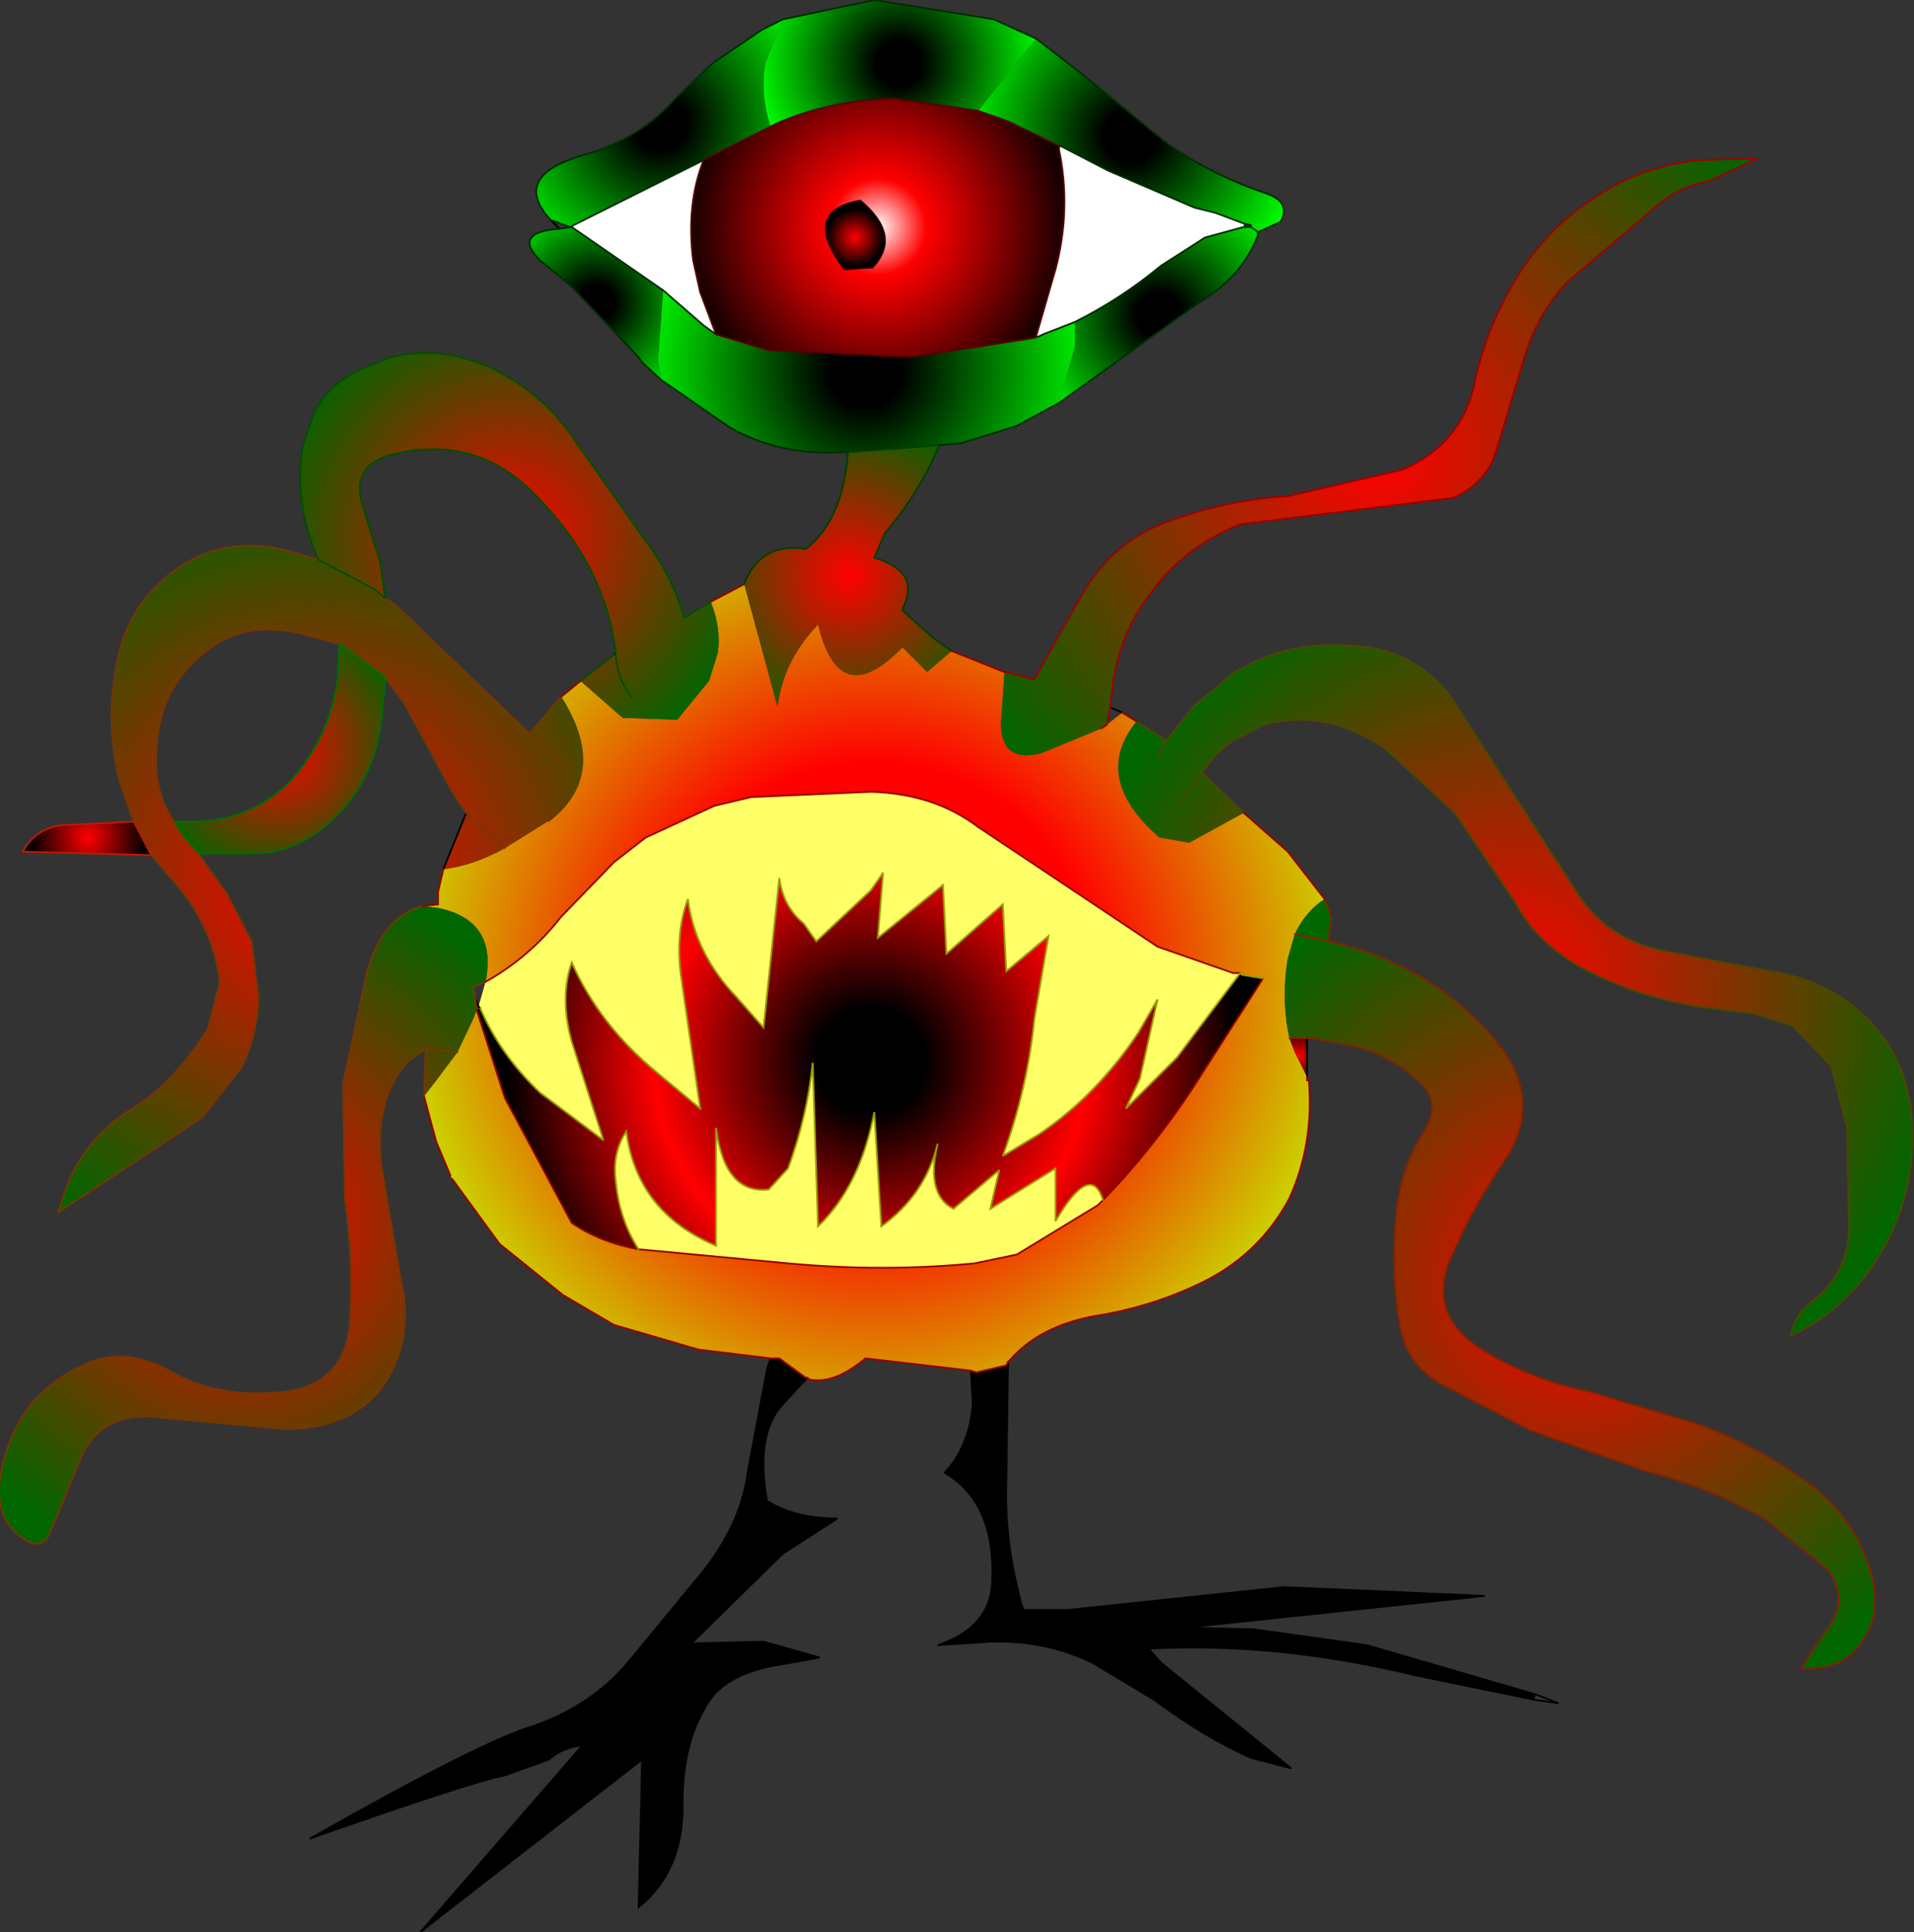 <svg xmlns="http://www.w3.org/2000/svg" viewBox="0 0 54.4 54.9" width="54.4" height="54.9"><rect x="0" y="0" width="54.4" height="54.9" fill="#333333" stroke="none"/><defs><radialGradient gradientUnits="userSpaceOnUse" r="819.2" cx="0" cy="0" spreadMethod="pad" gradientTransform="matrix(.005 0 0 .005 25.55 1.8)" id="a"><stop offset=".157"/><stop offset="1" stop-color="#0f0"/></radialGradient><radialGradient gradientUnits="userSpaceOnUse" r="819.2" cx="0" cy="0" spreadMethod="pad" gradientTransform="matrix(.006 0 0 .006 32.15 3.85)" id="b"><stop offset=".157"/><stop offset="1" stop-color="#0f0"/></radialGradient><radialGradient gradientUnits="userSpaceOnUse" r="819.2" cx="0" cy="0" spreadMethod="pad" gradientTransform="matrix(.007 0 0 .007 24.95 6.45)" id="c"><stop offset="0" stop-color="#fff"/><stop offset=".239" stop-color="#f00"/><stop offset="1"/></radialGradient><radialGradient gradientUnits="userSpaceOnUse" r="819.2" cx="0" cy="0" spreadMethod="pad" gradientTransform="matrix(.005 0 0 .005 32.95 8.95)" id="d"><stop offset=".157"/><stop offset="1" stop-color="#0f0"/></radialGradient><radialGradient gradientUnits="userSpaceOnUse" r="819.2" cx="0" cy="0" spreadMethod="pad" gradientTransform="matrix(.016 0 0 .016 43.05 28.1)" id="e"><stop offset="0" stop-color="#f00"/><stop offset=".957" stop-color="#060"/></radialGradient><radialGradient gradientUnits="userSpaceOnUse" r="819.2" cx="0" cy="0" spreadMethod="pad" gradientTransform="matrix(.008 0 0 .008 24.6 10.55)" id="f"><stop offset=".157"/><stop offset="1" stop-color="#0f0"/></radialGradient><radialGradient gradientUnits="userSpaceOnUse" r="819.2" cx="0" cy="0" spreadMethod="pad" gradientTransform="matrix(.006 0 0 .006 24.1 16.35)" id="g"><stop offset="0" stop-color="#f00"/><stop offset=".957" stop-color="#060"/></radialGradient><radialGradient gradientUnits="userSpaceOnUse" r="819.2" cx="0" cy="0" spreadMethod="pad" gradientTransform="matrix(.016 0 0 .016 24.85 27.9)" id="h"><stop offset=".475" stop-color="#f00"/><stop offset="1" stop-color="#cc0"/></radialGradient><radialGradient gradientUnits="userSpaceOnUse" r="819.2" cx="0" cy="0" spreadMethod="pad" gradientTransform="matrix(.014 0 0 .014 24.75 30.15)" id="i"><stop offset=".133"/><stop offset=".537" stop-color="#f00"/><stop offset=".906"/></radialGradient><radialGradient gradientUnits="userSpaceOnUse" r="819.2" cx="0" cy="0" spreadMethod="pad" gradientTransform="matrix(.016 0 0 .016 44.9 36.5)" id="j"><stop offset="0" stop-color="#f00"/><stop offset=".957" stop-color="#060"/></radialGradient><radialGradient gradientUnits="userSpaceOnUse" r="819.2" cx="0" cy="0" spreadMethod="pad" gradientTransform="matrix(.001 0 0 .001 36.9 30)" id="k"><stop offset="0" stop-color="#f00"/><stop offset="1"/></radialGradient><radialGradient gradientUnits="userSpaceOnUse" r="819.2" cx="0" cy="0" spreadMethod="pad" gradientTransform="matrix(.004 0 0 .004 16.95 8.6)" id="l"><stop offset=".157"/><stop offset="1" stop-color="#0f0"/></radialGradient><radialGradient gradientUnits="userSpaceOnUse" r="819.2" cx="0" cy="0" spreadMethod="pad" gradientTransform="matrix(.006 0 0 .006 18.75 3.5)" id="m"><stop offset=".157"/><stop offset="1" stop-color="#0f0"/></radialGradient><radialGradient gradientUnits="userSpaceOnUse" r="819.2" cx="0" cy="0" spreadMethod="pad" gradientTransform="matrix(.001 0 0 .001 24.3 6.75)" id="n"><stop offset="0" stop-color="#f00"/><stop offset="1"/></radialGradient><radialGradient gradientUnits="userSpaceOnUse" r="819.2" cx="0" cy="0" spreadMethod="pad" gradientTransform="matrix(.015 0 0 .015 9.1 24.95)" id="o"><stop offset="0" stop-color="#f00"/><stop offset=".957" stop-color="#060"/></radialGradient><radialGradient gradientUnits="userSpaceOnUse" r="819.2" cx="0" cy="0" spreadMethod="pad" gradientTransform="matrix(.002 0 0 .002 2.5 23.8)" id="p"><stop offset="0" stop-color="#f00"/><stop offset="1"/></radialGradient><radialGradient gradientUnits="userSpaceOnUse" r="819.2" cx="0" cy="0" spreadMethod="pad" gradientTransform="matrix(.005 0 0 .005 7.9 21.3)" id="q"><stop offset="0" stop-color="#f00"/><stop offset=".957" stop-color="#060"/></radialGradient><radialGradient gradientUnits="userSpaceOnUse" r="819.2" cx="0" cy="0" spreadMethod="pad" gradientTransform="matrix(.009 0 0 .009 14.5 15.35)" id="r"><stop offset="0" stop-color="#f00"/><stop offset=".957" stop-color="#060"/></radialGradient><radialGradient gradientUnits="userSpaceOnUse" r="819.2" cx="0" cy="0" spreadMethod="pad" gradientTransform="matrix(.013 0 0 .013 6.9 34.8)" id="s"><stop offset="0" stop-color="#f00"/><stop offset=".957" stop-color="#060"/></radialGradient><radialGradient gradientUnits="userSpaceOnUse" r="819.2" cx="0" cy="0" spreadMethod="pad" gradientTransform="matrix(.017 0 0 .017 39.15 12.95)" id="t"><stop offset="0" stop-color="#f00"/><stop offset=".957" stop-color="#060"/></radialGradient></defs><path d="M28.65 38.7l-.05 3.5q-.05 1.65.45 3.45l.05.1h1.25l6.15-.65 5.7.25-8.5.9 1.95.05 3.2.45 4.8 1.4-.05.15-3.4-.7q-3.95-.95-7.55-.75l.35.4 3.7 3-1.15-.3q-1.35-.6-2.75-1.65l-1.75-1.05q-1.35-.65-2.9-.6l-1.5.1q1.5-.5 1.55-1.8.1-2.25-1.35-3.1.7-.75.8-1.95l-.05-.9h.15l.85-.2.05-.1m-5.75.5l-.6.65q-.85.85-.5 2.8.8.5 2 .5l-1.55 1-2.6 2.55 2.05-.05 1.6.45-1.1.2q-1.7.25-2.2 1.3-.6 1.05-.6 2.6.05 1.95-1.25 3l.1-4.2-6.3 4.9 4.6-5.3q-.55.05-.95.4l-1.25.45q-.85.15-5.55 1.8 4.85-2.75 6.35-3.2 1.6-.55 2.65-1.75l2.1-2.55q1.15-1.4 1.35-2.9l.55-2.95.1-.3h.25l.75.55v.05"/><path fill="#f60" d="M22.9 39.2v-.05h.05l-.05.05"/><path fill="#fff" d="M30.15 4.15l1.35.7 2.45 1.05.6.15.8.3v.1l-1.1.3-1.25.8q-1.15.95-2.45 1.6l-.9.35-.1.05-.15.05.05-.05.55-1.9q.45-1.7.1-3.4l.05-.1m-9.8 5.35L20 9.25l-1.15-1-2.6-1.8h-.05l3-1.5.8-.4q-.5 1.25-.3 2.85l.2.9.45 1.2"/><path fill="#ff6" d="M13.8 27.9q1.25-.7 2.15-1.85l1.5-1.55.9-.7 1.95-.9 1.05-.25 3.4-.15q1.8.05 3.05 1l5.1 3.4 2.15.75h.2l-1.8 2.4L32 31.5l.4-.85.5-2.25-.55.95q-1.2 1.8-2.85 2.9l-1 .6q.7-1.9.9-3.9l.4-2.35-1.2 1-.1-1.9-1.6 1.4-.1-1.95-1.85 1.5.15-1.85-.35.5-1.55 1.45-.35-.5q-.6-.5-.7-1.3l-.45 4.25-.75-.85q-1.2-1.25-1.4-2.8-.35.95-.2 2.15l.55 3.8-1.2-1q-1.65-1.35-2.45-3.15-.35 1 0 2.25l.9 2.8-1.8-1.35q-1.15-1.1-1.7-2.4l-.05-.05.2-.7m17.55 6.2l-.15.15-2.3 1.4-1.2.25q-2.6.25-5.3 0l-4.25-.4q-.55-.85-.65-1.95-.1-.8.3-1.4.3 2.3 2.55 3.25v-3.35q.25 1.9 1.5 1.75l.55-.6q.55-1.5.7-3l.15 4.65q1.2-1.15 1.6-3.25l.2 3.25q1.25-.9 1.6-2.35-.35 1.45.45 1.85l1.3-1.1-.25 1.1L30 33.2v1.5q1-1.7 1.35-.6"/><path fill="url(#a)" d="M22.25.55l2.6-.55 3.4.55 1.2.55-1.65 2.05-2.4-.35q-1.8.05-3.3.7l-.2.1q-.3-.9-.15-1.8l.5-1.25"/><path fill="url(#b)" d="M29.45 1.1l1.3 1 2.45 2q1.3.9 2.8 1.4.7.25.4.8l-.65.3-.05-.05-.15-.1V6.4l-.2-.05-.8-.3-.6-.15-2.45-1.05-1.35-.7h-.05l-1.45-.7-.85-.3 1.65-2.05"/><path fill="url(#c)" d="M29.4 9.6l-3.55.55-4-.2-1.5-.45-.45-1.2-.2-.9q-.2-1.6.3-2.85l1.9-.95.2-.1q1.5-.65 3.3-.7l2.4.35.85.3 1.45.7v.1q.35 1.7-.1 3.4l-.55 1.9-.05.05m-4.6-2q.85-.9-.35-1.9-1.7.3-.45 1.95l.8-.05"/><path fill="url(#d)" d="M35.75 6.6v.1q-.45 1.15-1.6 1.85l-4.05 2.9.45-1.6v-.7q1.3-.65 2.45-1.6l1.25-.8 1.1-.3h.2l.15.1.05.05"/><path fill="url(#e)" d="M32.3 20.5l.85.55.8-1 1.15-.95q1.5-.9 3.3-.75 1.7.05 2.8 1.4l3.55 5.5q.9 1.5 2.7 1.8l3.4.65q1.7.45 2.65 1.75t.85 3.2q-.1 1.75-1.05 3.2-.95 1.45-2.4 2.1.1-.6.7-1.05 1-.8.95-2.2l-.05-2.65-.45-1.75-1.1-1.15-1.1-.35-1.6-.2q-1.55-.25-2.9-.9-1.6-.75-2.25-2l-1.75-2.6-1.95-1.8q-1.7-1.2-3.5-.7l-.95.5-.4.35-.4.5 1.2 1.15-1.55.85-.85-.15q-1.95-1.7-.65-3.3m1.2 2.35l.65-.9-.65.9m-.6-1.35l.25-.45-.25.45"/><path fill="url(#f)" d="M24.1 12.85h-.2q-1.75.1-3.15-.7L18.8 10.8l-.1-.55.15-2 1.15 1 .35.25 1.5.45 4 .2 3.55-.55.15-.05.1-.05.9-.35v.7l-.45 1.6-1.2.65-1.6.5-.6.05-2.6.2"/><path fill="url(#g)" d="M24.1 12.85l2.6-.2q-.6 1.4-1.55 2.5l-.3.7q1.35.4.8 1.45v.05l.9.8.5.35-.7.6-.7-.7q-1.8 1.85-2.4-.65-1 1.05-1.15 2.35l-.95-3.5q.45-1.2 1.75-1 1.05-.8 1.2-2.75"/><path fill="url(#h)" d="M31.9 20.25l.4.25q-1.3 1.6.65 3.3l.85.15 1.55-.85 1.25 1.1 1.05 1.35q-.55.35-.85 1l-.2.7-.05.35q-.1 1.05.1 1.9l.15.4.35.7v.1h.05q.15 1.8-.55 3.35-.8 1.5-2.3 2.3-1.35.7-2.95 1-1.75.25-2.65 1.25l-.1.1-.05.1-.85.2-.15-.05-3-.35q-.9.75-1.6.6l-.05-.05h-.05l-.75-.55h-.25l-2.05-.25-2.4-.7L16 36.8l-1.8-1.45-1.35-1.85-.05-.1-.4-.95-.35-1.3.35-.45.6-.8.45-.95.1-.25.8 2.5 1.9 3.55q.8.55 1.9.75l4.25.4q2.7.25 5.3 0l1.2-.25 2.3-1.4.15-.15q1.6-1.65 2.85-3.65l1.7-2.65-.6-.1-.05-.05h-.2l-2.15-.75-5.1-3.4q-1.25-.95-3.05-1l-3.4.15-1.05.25-1.95.9-.9.7-1.5 1.55q-.9 1.15-2.15 1.85.35-1.75-1.35-2.1l-.45-.05.45-.05v-.35l.15-.65q.85-.1 1.75-.6l1.2-.75h.05q1.75-1.35.35-3.55l.55-.45 1.2 1.05 1.55.05.9-1.1.25-.8q.1-.7-.2-1.45l.95-.5.95 3.5q.15-1.3 1.15-2.35.6 2.5 2.4.65l.7.7.7-.6 1.5.6-.1 1.45q0 1.15 1.15.85l1.7-.7.15-.1.45-.35"/><path fill="url(#i)" d="M13.65 28.65q.55 1.3 1.7 2.4l1.8 1.35-.9-2.8q-.35-1.25 0-2.25.8 1.8 2.45 3.15l1.2 1-.55-3.8q-.15-1.2.2-2.15.2 1.55 1.4 2.8l.75.85.45-4.25q.1.8.7 1.3l.35.5 1.55-1.45.35-.5-.15 1.85 1.85-1.5.1 1.95 1.6-1.4.1 1.9 1.2-1-.4 2.35q-.2 2-.9 3.9l1-.6q1.65-1.1 2.85-2.9l.55-.95-.5 2.25-.4.85 1.45-1.45 1.8-2.4.05.05.6.1-1.7 2.65q-1.25 2-2.85 3.65Q31 33 30 34.7v-1.5l-1.85 1.15.25-1.1-1.3 1.1q-.8-.4-.45-1.85-.35 1.45-1.6 2.35l-.2-3.25q-.4 2.1-1.6 3.25l-.15-4.65q-.15 1.5-.7 3l-.55.6q-1.25.15-1.5-1.75v3.35q-2.25-.95-2.55-3.25-.4.6-.3 1.4.1 1.1.65 1.95-1.1-.2-1.9-.75l-1.9-3.55-.8-2.5.1-.05"/><path fill="url(#j)" d="M37.65 25.55l.2.55-.1.65q1.2.25 2.35.85 1.55.85 2.55 2.15 1.15 1.5.2 3.1-.9 1.3-1.5 2.65-.9 1.75.7 2.8 1.4.9 3.15 1.25l3.15.95q1.6.6 3.05 1.65 1.4 1.05 1.8 2.65.35 1.45-.7 2.3-.5.35-1.3.3l.65-1q.75-.9.1-1.8l-1.8-1.45q-1.6-.9-3.4-1.35l-3.25-1.15-2.6-1.35q-.9-.55-1.1-1.55-.25-1.35-.15-2.8.05-1.6.8-2.75.5-.8 0-1.35-.8-.8-1.85-1.1l-1.3-.25h-.65q-.2-.85-.1-1.9l.05-.35.2-.7q.3-.65.85-1m.1 1.2l-.95-.2.95.2"/><path fill="url(#k)" d="M37.15 29.5v1.1l-.35-.7-.15-.4h.5"/><path fill="url(#l)" d="M18.8 10.8l-.55-.5-.1-.15L16.2 8.1l-.85-.7q-.8-.8.55-.9l.35-.05 2.6 1.8-.15 2 .1.55"/><path fill="url(#m)" d="M15.65 6.25Q14.5 5 16.6 4.4q1.6-.45 2.6-1.6l1.05-1 1.4-.95.6-.3-.5 1.25q-.15.9.15 1.8l-1.9.95-.8.4-3 1.5-.55-.2"/><path fill="url(#n)" d="M24.8 7.6l-.8.05Q22.75 6 24.45 5.7q1.2 1 .35 1.9"/><path fill="url(#o)" d="M12.6 24.7l.65-1.6-.4-.6L11.5 20l-.55-.75-1.3-.95-1.1-.3Q7 17.65 6 18.4q-1.7 1.2-1.55 3.5.05.8.5 1.45l.3.45.4.45.05.1.75 1.05.7 1.35.2 1.6q-.05 1.15-.5 2l-1.1 1.4-4.1 2.7.2-.6q.55-1.55 2-2.4 1.1-.7 2.05-2.2l.35-1.35q-.2-1.6-1.35-2.9l-.6-.7-.5-.95-.4-1.15q-.4-1.6-.1-3.25.3-1.8 1.75-2.8 1.45-1 3.3-.45l.7.2 1.6.85.3.25.3.2 3.8 3.65.9-1.05q1.4 2.2-.35 3.55h-.05l-1.2.75q-.9.5-1.75.6m.65-1.6l1.1 1-1.1-1m2.7-1.4l-.9-.85.9.85"/><path fill="url(#p)" d="M4.3 24.3l-3.65-.1q.35-.65 1.1-.75l2.05-.1.5.95"/><path fill="url(#q)" d="M10.95 19.25l-.1 1.1q-.2 1.8-1.35 2.9-1.05 1-2.3 1H5.65l-.4-.45-.3-.45h.3q1.85.05 3.05-1.2 1.1-1.25 1.3-2.9l.05-.95 1.3.95"/><path fill="url(#r)" d="M9.05 15.9q-.7-1.55-.45-3.2l.3-.9q.45-1 1.7-1.45l.5-.2q1.4-.35 2.85.3 1.55.75 2.45 2.15l1.9 2.7q.75.95 1.15 2.25l.75-.45q.3.75.2 1.45l-.25.8-.9 1.1-1.55-.05-1.2-1.05.95-.75.05.05v-.1q-.3-2.5-2.3-4.5-1.65-1.7-4-1.15-1.25.3-.9 1.45l.5 1.6.15 1.05-.3-.25-1.6-.85m8.9 3.9q-.4-.5-.45-1.15.05.65.45 1.15"/><path fill="url(#s)" d="M12.05 31.15l.05-1.35-.5.35q-1 1.1-.75 3.05l.55 3.2q.4 1.75-.6 3.1-.95 1.15-2.8 1.1l-3.25-.3q-1.95-.3-2.5 1.25L1.4 43.6q-.2.4-.6.2-1.3-.7-.55-2.75.55-1.5 2-2.2l.2-.1q1.15-.5 2.45.25 1.35.75 3.15.55 1.8-.2 1.9-2.05.1-1.75-.15-3.45l-.05-3.25.7-3.25q.45-1.5 1.55-1.8l.45.05q1.7.35 1.35 2.1l-.35.15.05.2v.1l.05.35-.1.25-.45.95-.6.8-.35.45m.05-1.35l.9.1-.9-.1"/><path fill="url(#t)" d="M28.55 19.1h.05l.8.2 1.35-2.4q.9-1.55 2.5-2.1 1.65-.6 3.35-.7l3.25-.75q1.65-.7 2.05-2.4.3-1.55 1.2-3.05.85-1.4 2.25-2.3 1.3-.9 3-1.05l1.6-.05-1.4.65q-.8.15-1.4.65L44.5 8.05q-.85.95-1.2 2.2l-.8 2.65q-.3.85-1.2 1.25l-6.05.75q-1.6.65-2.5 1.9-.85 1.05-1.1 2.5l-.1.8-.1.5-.15.1-1.7.7q-1.15.3-1.15-.85l.1-1.45"/><path fill="none" stroke="#000" stroke-width=".05" stroke-linecap="round" stroke-miterlimit="3" d="M31.55 20.1l.35.15m5.25 9.25v1.1m-8.5 8.1l-.05 3.5q-.05 1.65.45 3.45l.05.1h1.25l6.15-.65 5.7.25-8.5.9 1.95.05 3.2.45 4.8 1.4.65.25-.7-.1-3.4-.7q-3.95-.95-7.55-.75l.35.4 3.7 3-1.15-.3q-1.35-.6-2.75-1.65l-1.75-1.05q-1.35-.65-2.9-.6l-1.5.1q1.5-.5 1.55-1.8.1-2.25-1.35-3.1.7-.75.8-1.95l-.05-.9v-.05m-4.65.2l-.05.05-.6.65q-.85.85-.5 2.8.8.5 2 .5l-1.55 1-2.6 2.55 2.05-.05 1.6.45-1.1.2q-1.7.25-2.2 1.3-.6 1.05-.6 2.6.05 1.95-1.25 3l.1-4.2-6.3 4.9 4.6-5.3q-.55.05-.95.4l-1.25.45q-.85.15-5.55 1.8 4.85-2.75 6.35-3.2 1.6-.55 2.65-1.75l2.1-2.55q1.15-1.4 1.35-2.9l.55-2.95.1-.3m-9.3-13.9l.65-1.6M15.9 6.5l-.25-.25M13.6 28.6l.05.05m2.6-22.2h-.05m1.25 12.15l.05-.05m-4 9.8l.1.25"/><path fill="none" stroke="#002D00" stroke-width=".05" stroke-linecap="round" stroke-miterlimit="3" d="M24.1 12.85h-.2q-1.75.1-3.15-.7L18.8 10.8l-.55-.5-.1-.15L16.2 8.1l-.85-.7q-.8-.8.55-.9l.35-.05 2.6 1.8m-3.2-2Q14.5 5 16.6 4.4q1.6-.45 2.6-1.6l1.05-1 1.4-.95.6-.3 2.6-.55 3.4.55 1.2.55 1.3 1 2.45 2q1.3.9 2.8 1.4.7.25.4.8l-.65.3v.1q-.45 1.15-1.6 1.85l-4.05 2.9-1.2.65-1.6.5-.6.05m3.45-8.5l1.35.7 2.45 1.05.6.15.8.3.2.05v.05l.15.1.05.05m-.4-.15l-1.1.3-1.25.8q-1.15.95-2.45 1.6l-.9.35-.1.05-.15.05m-9.05-.1L20 9.25l-1.15-1m16.5-1.8h.2m-5.45-2.3h.05M16.2 6.45l3-1.5.8-.4m-3.8 1.9l-.55-.2"/><path fill="none" stroke="#9B0000" stroke-width=".05" stroke-linecap="round" stroke-miterlimit="3" d="M28.55 19.1h.05l.8.2 1.35-2.4q.9-1.55 2.5-2.1 1.65-.6 3.35-.7l3.25-.75q1.65-.7 2.05-2.4.3-1.55 1.2-3.05.85-1.4 2.25-2.3 1.3-.9 3-1.05l1.6-.05-1.4.65q-.8.15-1.4.65L44.5 8.05q-.85.95-1.2 2.2l-.8 2.65q-.3.85-1.2 1.25l-6.05.75q-1.6.65-2.5 1.9-.85 1.05-1.1 2.5l-.1.8m-.1.5l.1-.5"/><path fill="none" stroke="#4E4600" stroke-width=".05" stroke-linecap="round" stroke-miterlimit="3" d="M32.3 20.5l.85.55.8-1 1.15-.95q1.5-.9 3.3-.75 1.7.05 2.8 1.4l3.55 5.5q.9 1.5 2.7 1.8l3.4.65q1.7.45 2.65 1.75t.85 3.2q-.1 1.75-1.05 3.2-.95 1.45-2.4 2.1.1-.6.7-1.05 1-.8.95-2.2l-.05-2.65-.45-1.75-1.1-1.15-1.1-.35-1.6-.2q-1.55-.25-2.9-.9-1.6-.75-2.25-2l-1.75-2.6-1.95-1.8q-1.7-1.2-3.5-.7l-.95.5-.4.35-.4.5 1.2 1.15m-1.2-1.15l-.65.9m-.35-1.8l-.25.45"/><path fill="none" stroke="#802300" stroke-width=".05" stroke-linecap="round" stroke-miterlimit="3" d="M37.65 25.55l.2.55-.1.65q1.2.25 2.35.85 1.55.85 2.55 2.15 1.15 1.5.2 3.1-.9 1.3-1.5 2.65-.9 1.75.7 2.8 1.4.9 3.15 1.25l3.15.95q1.6.6 3.05 1.65 1.4 1.05 1.8 2.65.35 1.45-.7 2.3-.5.35-1.3.3l.65-1q.75-.9.1-1.8l-1.8-1.45q-1.6-.9-3.4-1.35l-3.25-1.15-2.6-1.35q-.9-.55-1.1-1.55-.25-1.35-.15-2.8.05-1.6.8-2.75.5-.8 0-1.35-.8-.8-1.85-1.1l-1.3-.25h-.15m-.35-2.95l.95.2m-1.1 2.75h.5"/><path fill="none" stroke="#773600" stroke-width=".05" stroke-linecap="round" stroke-miterlimit="3" d="M12.05 31.15l.05-1.35-.5.35q-1 1.1-.75 3.05l.55 3.2q.4 1.75-.6 3.1-.95 1.15-2.8 1.1l-3.25-.3q-1.95-.3-2.5 1.25L1.4 43.6q-.2.4-.6.2-1.3-.7-.55-2.75.55-1.5 2-2.2l.2-.1q1.15-.5 2.45.25 1.35.75 3.15.55 1.8-.2 1.9-2.05.1-1.75-.15-3.45l-.05-3.25.7-3.25q.45-1.5 1.55-1.8m1.25-2.65l-.4-.6L11.5 20l-.55-.75m-5.3 5l.05.1.75 1.05.7 1.35.2 1.6q-.05 1.15-.5 2l-1.1 1.4-4.1 2.7.2-.6q.55-1.55 2-2.4 1.1-.7 2.05-2.2l.35-1.35q-.2-1.6-1.35-2.9l-.6-.7m-.5-.95l-.4-1.15q-.4-1.6-.1-3.25.3-1.8 1.75-2.8 1.45-1 3.3-.45l.7.2m.6 2.4l-1.1-.3Q7 17.65 6 18.4q-1.7 1.2-1.55 3.5.05.8.5 1.45m6-6.35l.3.2 3.8 3.65.9-1.05m-1.6 4.3l-1.1-1m1.8-2.25l.9.85m-2.15 6.2l-.35.15.05.2v.1m.05.35l-.05-.35M13 29.9l-.9-.1"/><path fill="none" stroke="#BD1A00" stroke-width=".05" stroke-linecap="round" stroke-miterlimit="3" d="M4.3 24.3l-3.65-.1q.35-.65 1.1-.75l2.05-.1m.5.95l-.5-.95"/><path fill="none" stroke="#006E00" stroke-width=".05" stroke-linecap="round" stroke-miterlimit="3" d="M10.95 19.25l-.1 1.1q-.2 1.8-1.35 2.9-1.05 1-2.3 1H5.65m-.7-.9h.3q1.85.05 3.05-1.2 1.1-1.25 1.3-2.9l.05-.95 1.3.95m-6 4.1l.3.45.4.45"/><path fill="none" stroke="#004E00" stroke-width=".05" stroke-linecap="round" stroke-miterlimit="3" d="M9.05 15.9q-.7-1.55-.45-3.2l.3-.9q.45-1 1.7-1.45l.5-.2q1.4-.35 2.85.3 1.55.75 2.45 2.15l1.9 2.7q.75.95 1.15 2.25l.75-.45m-9.25-.1l-.15-1.05-.5-1.6q-.35-1.15.9-1.45 2.35-.55 4 1.15 2 2 2.3 4.5v.1q.05.65.45 1.15m-1.45-.45l.95-.75m-8.4-2.7l1.6.85.3.25"/><path fill="none" stroke="#940000" stroke-width=".05" stroke-linecap="round" stroke-miterlimit="3" d="M31.9 20.25l.4.25m3.05 2.6l1.25 1.1 1.05 1.35m-.5 5.05v.1h.05q.15 1.8-.55 3.35-.8 1.5-2.3 2.3-1.35.7-2.95 1-1.75.25-2.65 1.25l-.1.1m-1.05.25l-3-.35q-.9.75-1.6.6l-.05-.05m-1.05-.55l-2.05-.25-2.4-.7L16 36.8l-1.8-1.45-1.35-1.85m-.05-.1l-.4-.95-.35-1.3m-.05-5.4l.45-.05v-.35l.15-.65m7.6-7.6l.95-.5m5.9 1.9l1.5.6m2.75 1.6l.15-.1m3.8 7.05h-.2l-2.15-.75-5.1-3.4q-1.25-.95-3.05-1l-3.4.15-1.05.25-1.95.9-.9.7-1.5 1.55q-.9 1.15-2.15 1.85m22.1-.1l-1.7 2.65q-1.25 2-2.85 3.65l-.15.15-2.3 1.4-1.2.25q-2.6.25-5.3 0l-4.25-.4q-1.1-.2-1.9-.75l-1.9-3.55-.8-2.5m2.4-8.9l.55-.45M27.75 39l.85-.2.05-.1m-.9.3l-.15-.05m-4.7.2h.05m-1.05-.55h.25l.75.55"/><path fill="none" stroke="#9B9B00" stroke-width=".05" stroke-linecap="round" stroke-miterlimit="3" d="M13.65 28.65q.55 1.3 1.7 2.4l1.8 1.35-.9-2.8q-.35-1.25 0-2.25.8 1.8 2.45 3.15l1.2 1-.55-3.8q-.15-1.2.2-2.15.2 1.55 1.4 2.8l.75.85.45-4.25q.1.8.7 1.3l.35.5 1.55-1.45.35-.5-.15 1.85 1.85-1.5.1 1.95 1.6-1.4.1 1.9 1.2-1-.4 2.35q-.2 2-.9 3.9l1-.6q1.65-1.1 2.85-2.9l.55-.95-.5 2.25-.4.85 1.45-1.45 1.8-2.4.05.05.6.1m-17.75 7.7q-.55-.85-.65-1.95-.1-.8.3-1.4.3 2.3 2.55 3.25v-3.35q.25 1.9 1.5 1.75l.55-.6q.55-1.5.7-3l.15 4.65q1.2-1.15 1.6-3.25l.2 3.25q1.25-.9 1.6-2.35-.35 1.45.45 1.85l1.3-1.1-.25 1.1L30 33.2v1.5q1-1.7 1.35-.6"/><path fill="none" stroke="#003E00" stroke-width=".05" stroke-linecap="round" stroke-miterlimit="3" d="M21.15 16.6q.45-1.2 1.75-1 1.05-.8 1.2-2.75m2.6-.2q-.6 1.4-1.55 2.5l-.3.7q1.35.4.8 1.45v.05l.9.8.5.35m-.35-5.85l-2.6.2"/><path fill="none" stroke="#500" stroke-width=".05" stroke-linecap="round" stroke-miterlimit="3" d="M29.4 9.6l-3.55.55-4-.2-1.5-.45m7.45-6.35l.85.3 1.45.7v.1q.35 1.7-.1 3.4l-.55 1.9-.05.05m-1.6-6.45l-2.4-.35q-1.8.05-3.3.7l-.2.1-1.9.95q-.5 1.25-.3 2.85l.2.9.45 1.2"/><path fill="none" stroke="#240000" stroke-width=".05" stroke-linecap="round" stroke-miterlimit="3" d="M24.8 7.6q.85-.9-.35-1.9-1.7.3-.45 1.95l.8-.05"/></svg>